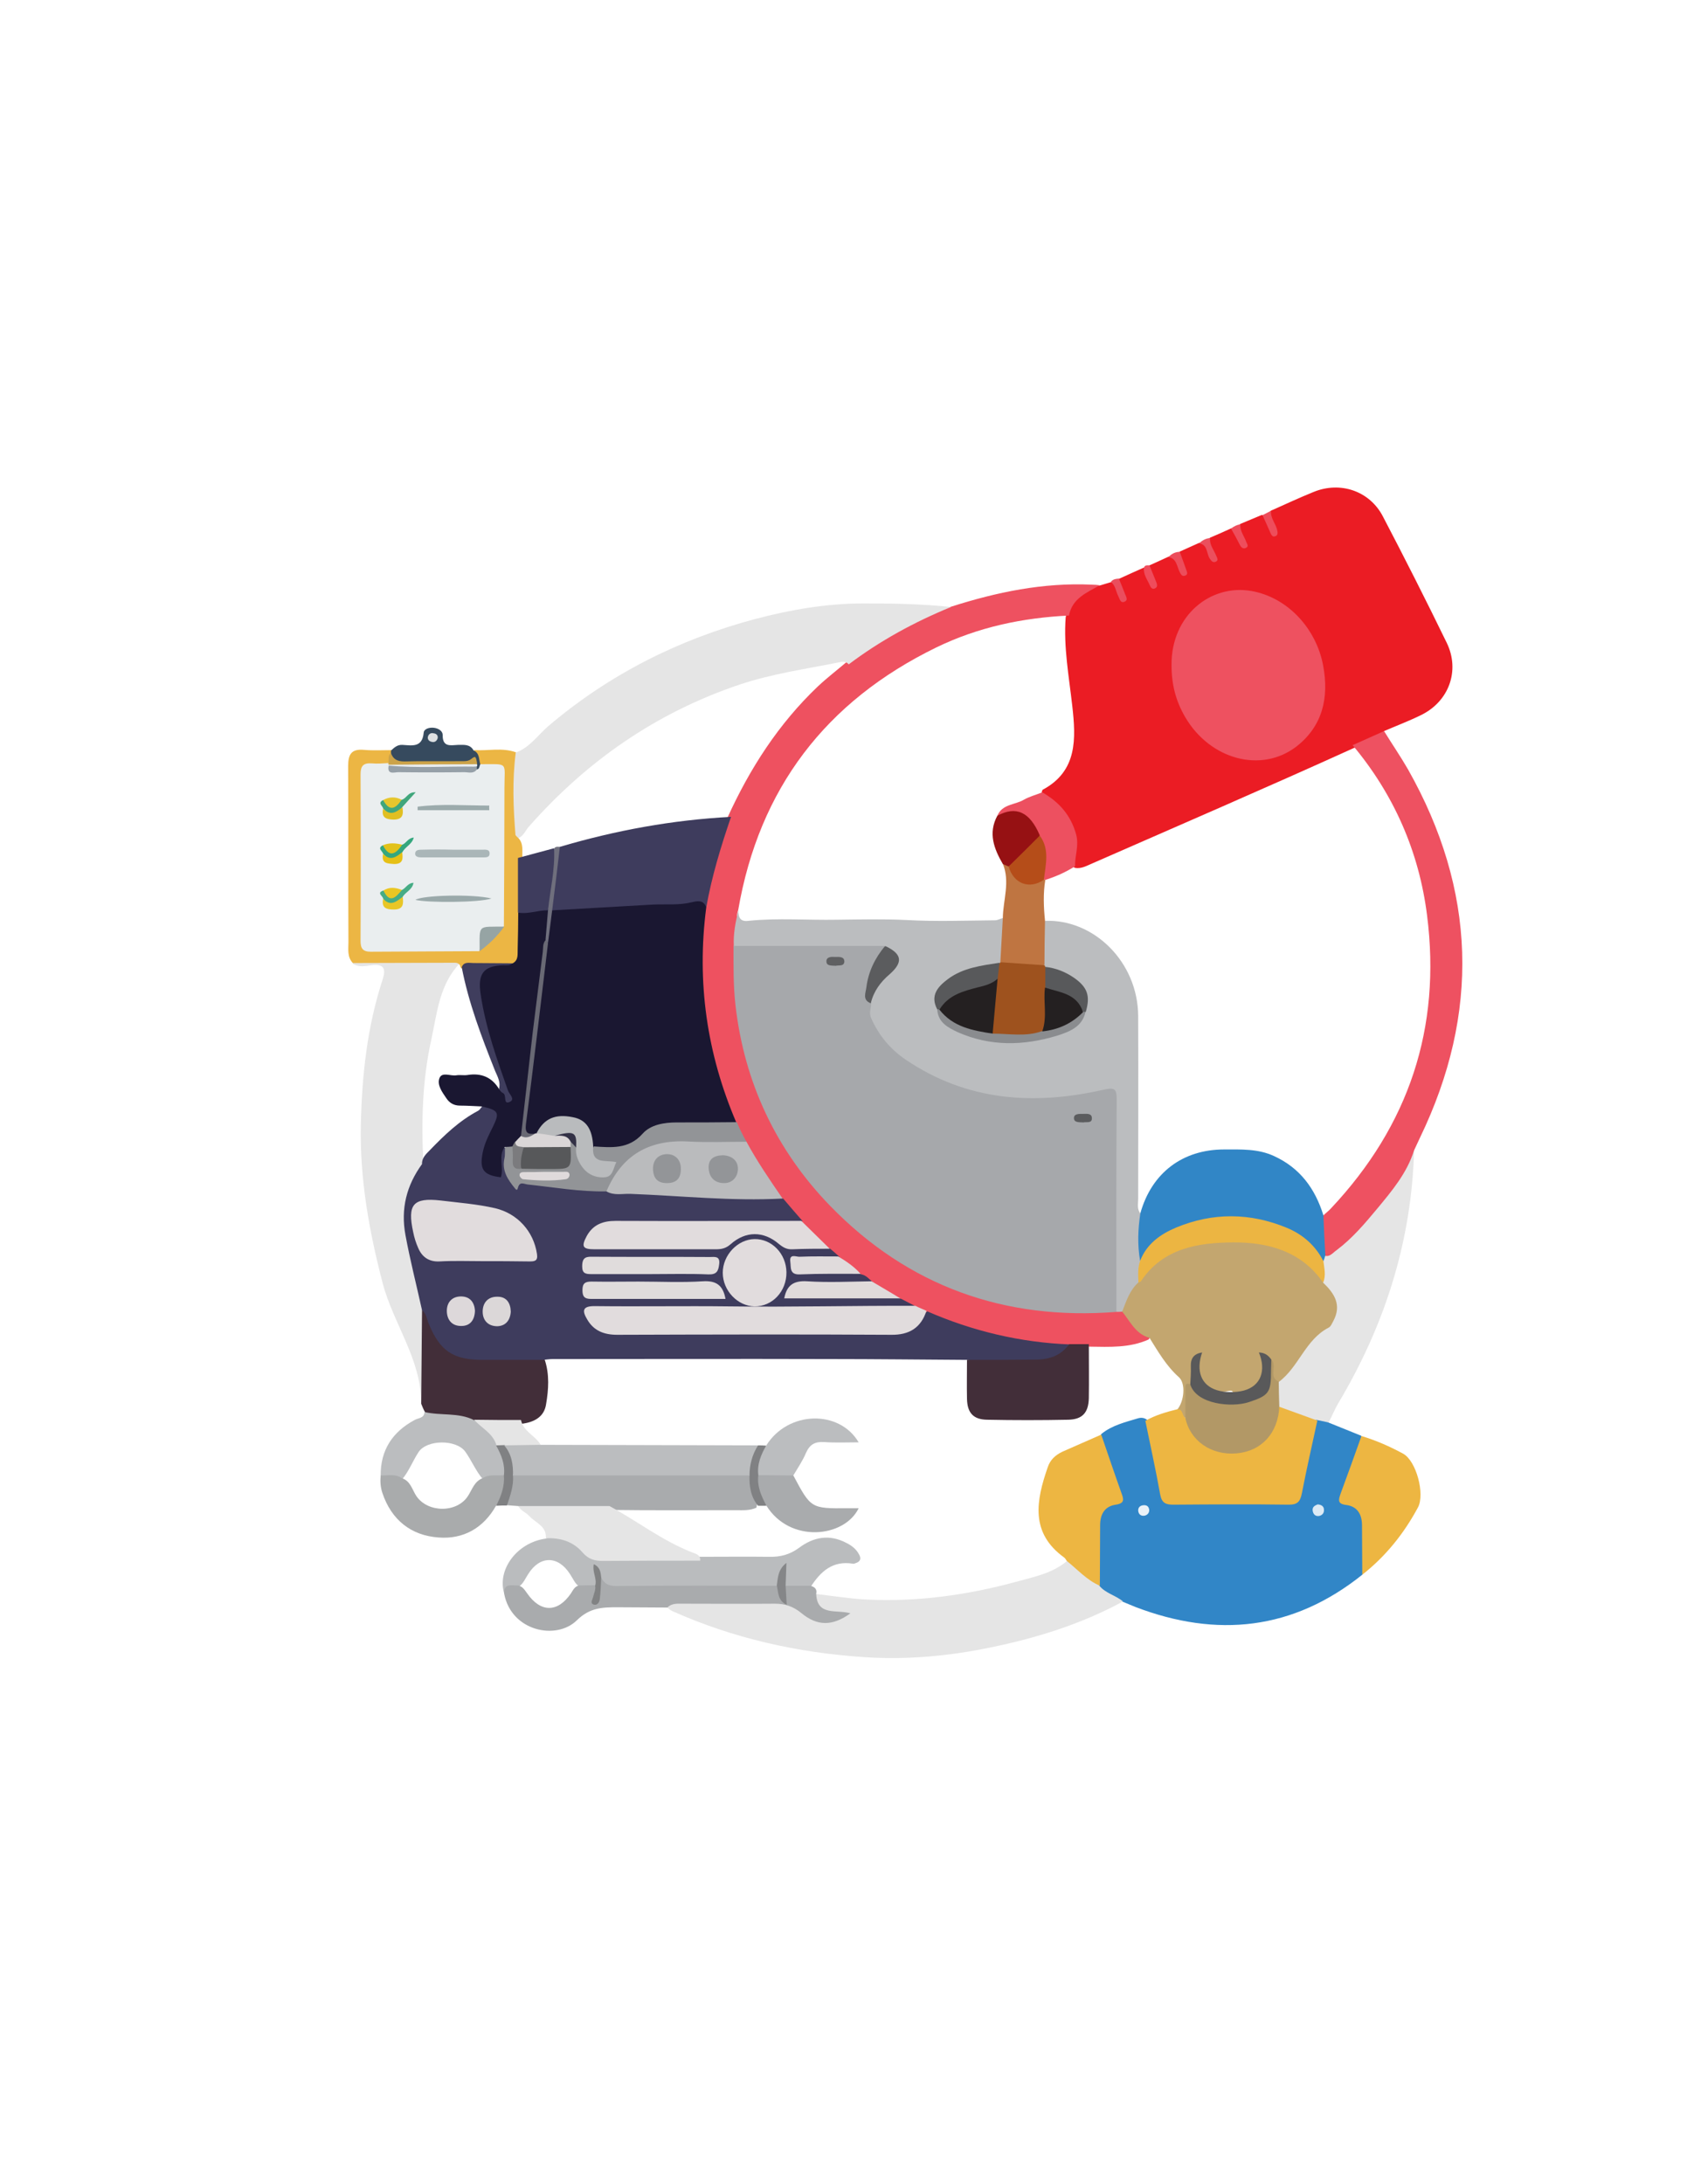 <?xml version="1.0" encoding="utf-8"?>
<!-- Generator: Adobe Illustrator 19.0.0, SVG Export Plug-In . SVG Version: 6.00 Build 0)  -->
<svg version="1.1" id="Calque_1" xmlns="http://www.w3.org/2000/svg" xmlns:xlink="http://www.w3.org/1999/xlink" x="0px" y="0px"
	 viewBox="0 0 612 792" style="enable-background:new 0 0 612 792;" xml:space="preserve">
<style type="text/css">
	.st0{fill:#EB1C24;}
	.st1{fill:#3186C7;}
	.st2{fill:#E5E5E5;}
	.st3{fill:#ECB644;}
	.st4{fill:#BABCBE;}
	.st5{fill:#A9ABAD;}
	.st6{fill:#422E39;}
	.st7{fill:#EDB642;}
	.st8{fill:#BBBDBF;}
	.st9{fill:#A9ABAC;}
	.st10{fill:#364A5E;}
	.st11{fill:#808183;}
	.st12{fill:#EE4D5B;}
	.st13{fill:#EC4D5B;}
	.st14{fill:#EB4F5D;}
	.st15{fill:#EE4D5C;}
	.st16{fill:#EA4E5D;}
	.st17{fill:#EF4C5C;}
	.st18{fill:#EE5161;}
	.st19{fill:#EE5160;}
	.st20{fill:#ED5060;}
	.st21{fill:#A6A8AB;}
	.st22{fill:#3E3C5D;}
	.st23{fill:#1A1731;}
	.st24{fill:#C3A66F;}
	.st25{fill:#E1DCDD;}
	.st26{fill:#BABBBD;}
	.st27{fill:#929497;}
	.st28{fill:#E0DBDB;}
	.st29{fill:#E0DBDC;}
	.st30{fill:#DCEAF5;}
	.st31{fill:#EAF2F8;}
	.st32{fill:#3186C6;}
	.st33{fill:#ECB542;}
	.st34{fill:#B29866;}
	.st35{fill:#EAEEEF;}
	.st36{fill:#3F3D5D;}
	.st37{fill:#96A4A4;}
	.st38{fill:#CCA349;}
	.st39{fill:#858688;}
	.st40{fill:#818283;}
	.st41{fill:#96A0A8;}
	.st42{fill:#E9EDEE;}
	.st43{fill:#DEE1E3;}
	.st44{fill:#BF7541;}
	.st45{fill:#961113;}
	.st46{fill:#B54D19;}
	.st47{fill:#5B5C5E;}
	.st48{fill:#5F6062;}
	.st49{fill:#E0DCDC;}
	.st50{fill:#DBD7D8;}
	.st51{fill:#DDD8DA;}
	.st52{fill:#B9BBBD;}
	.st53{fill:#696974;}
	.st54{fill:#DAD6D7;}
	.st55{fill:#6F6F7D;}
	.st56{fill:#9E521E;}
	.st57{fill:#58595B;}
	.st58{fill:#8A8C8F;}
	.st59{fill:#59595A;}
	.st60{fill:#939598;}
	.st61{fill:#57585A;}
	.st62{fill:#DFDADB;}
	.st63{fill:#7B7B7E;}
	.st64{fill:#333146;}
	.st65{fill:#AAB6B8;}
	.st66{fill:#9AA9AA;}
	.st67{fill:#9CABAC;}
	.st68{fill:#46AC85;}
	.st69{fill:#41A67C;}
	.st70{fill:#35A77E;}
	.st71{fill:#E8C627;}
	.st72{fill:#E0BF22;}
	.st73{fill:#EAC623;}
	.st74{fill:#E6C62D;}
	.st75{fill:#E6C016;}
	.st76{fill:#E2C21A;}
	.st77{fill:#242021;}
</style>
<g>
	<path class="st0" d="M417,205c2.3-1,4.6-2.1,6.8-3.1c3.4-1.1,3.4,2,4.7,3.5c0-1.7-2.2-3.4-0.5-5.4c2.3-1,4.6-2.1,6.9-3.1
		c3.7-1.2,3.1,2.5,4.4,3.6c-0.1-1.6-2.4-3.4-0.4-5.5c2.6-1.1,5.1-2.2,7.7-3.4c2.8-0.2,2.3,2.7,3.6,3.8c-0.5-1.8-1.9-3.5-0.3-5.4
		c2.6-1.1,5.3-2.2,7.9-3.3c2.3,0.8,2.5,3.2,3.7,4.8c-0.1-2-2.6-4-0.5-6.3c5.2-2.3,10.3-4.7,15.5-6.8c9.7-4,20.4-0.4,25.2,8.9
		c7.9,15.1,15.6,30.3,23.1,45.7c5,10.2,0.8,21.5-9.5,26.4c-4.3,2.1-8.8,3.8-13.2,5.7c-2.8,3.5-7.1,4.5-10.9,6.1
		c-31.5,14.3-63.3,28-95,41.9c-1.9,0.8-3.9,2-6.2,1.6c-2-0.9-1.2-2.5-0.9-3.9c1.6-8.5-1.7-14.9-8.2-20c-1.4-1.1-3.9-1.7-2.7-4.4
		c12.8-6.8,12.1-18.7,10.8-30.4c-1.2-10.7-3.2-21.3-2.4-32.1c1.2-7,5.8-10.3,12.4-11.6c1.3-0.4,2.7-0.8,4-1.2
		c3.2-0.1,2.3,3.4,3.9,4.5c-0.4-1.8-2.4-3.5-1-5.7c3-1.4,6-2.7,9.1-4.1c1.5,1.1,1.5,3.2,2.8,4.7C417.3,208.6,415.5,207,417,205z"/>
	<path class="st1" d="M494.2,571c-25.1,20.1-52.7,23-82.3,11.7c-1.5-0.6-3.1-1.3-4.6-1.9c-4-0.7-7.6-2.1-9.4-6.3
		c-0.6-7-0.3-13.9-0.2-20.9c0-3.7,1.4-6.9,4.9-8.6c2.8-1.3,2.8-3.2,1.9-5.7c-1.4-4.3-3.2-8.4-4.6-12.6c-0.7-2.2-1.6-4.4-0.4-6.7
		c3.9-3.2,8.7-4.3,13.3-5.7c1.3-0.4,2.6-0.2,3.6,0.8c2.6,7.2,3.5,14.9,5.1,22.3c0.9,4.3,2.7,6.2,7.3,6.1c11.8-0.2,23.6-0.2,35.4,0
		c4.6,0.1,6.5-1.7,7.2-6.1c0.9-5.6,2.4-11.1,3.5-16.6c0.4-2.1,0.6-4.3,2.3-5.9c1.9-1.2,3.3-0.3,4.7,0.9c4,1.6,7.9,3.2,11.9,4.8
		c1.1,1.9,0.2,3.6-0.5,5.2c-1.8,4.5-3,9.2-4.9,13.6c-1.1,2.6-0.9,4.3,1.9,5.6c3.4,1.5,5,4.4,4.8,8.1
		C495,559.1,496.5,565.2,494.2,571z"/>
	<path class="st2" d="M152.8,509c0.1-16.1-10.1-28.9-14-43.8c-4.9-18.8-8.3-37.7-7.9-57.3c0.4-18,2.3-35.6,7.9-52.7
		c1.2-3.8,0.7-5.8-4.1-5.2c-2.2,0.3-4.7,0.8-6.8-0.6c1.1-1.6,2.8-1.8,4.4-1.8c10-0.2,20-0.2,30,0c1.7,0,3.4,0.2,4.6,1.6
		c-7.5,7.7-8.3,18-10.4,27.6c-3.3,14.8-3.7,30-2.9,45.1c-0.2,3.8-3,6.6-4.3,10c-2.3,6.2-1.4,12.3-0.4,18.6c1.3,8.7,4.4,17,5.4,25.8
		c0.3,8.8,0.3,17.7,0.2,26.5C154.5,504.8,154.9,507.3,152.8,509z"/>
	<path class="st2" d="M480.7,455.2c13.4-10.5,23.5-23.8,32.3-38.2c-0.9,33.1-10.6,63.5-27.5,91.8c-1.3,2.2-2.3,4.7-3.5,7
		c-1.4-0.3-2.8-0.6-4.2-0.9c-5.6,0.2-10.2-2.1-14.5-5.2c-1.1-2.6-0.8-5.3-0.5-7.9c0.5-2.6,2.4-4.3,4.1-6c2.5-2.4,4.6-5.2,6.3-8.2
		c1.1-1.9,2.5-3.4,4.3-4.7c7.1-5,7.7-8.6,2.8-15.5c-0.5-0.7-0.9-1.4-1.1-2.2c0.1-2.6,0-5.2-0.2-7.8
		C479.3,456.5,479.7,455.6,480.7,455.2z"/>
	<path class="st3" d="M166.9,350.1c-0.6-1.1-1.6-1-2.6-1c-12.1,0-24.2,0.1-36.3,0.1c-2.1-2.2-1.6-5-1.6-7.5
		c-0.1-21.3,0-42.6-0.1-63.9c0-4.2,1.1-6.3,5.7-5.9c3.3,0.3,6.6,0.1,10,0.1c0.4,0.4,0.6,0.9,0.5,1.5c-0.2,1.7-0.7,3.4-2.5,4.2
		c-7.3,1.5-7.3,1.5-7.4,9.4c0,16.3,0,32.7,0,49c0,7,0.1,7.1,7.4,7.2c10.7,0,21.3,0,32,0c5.1-1.2,8.1-4.5,9.5-9.4c0.1-16,0-32,0-48
		c0-6.6,0-6.6-6.6-8.1c-2.2-1.3-2.8-3.4-2.9-5.8c5.1,0.3,10.2-1,15.2,0.8c1.4,8.2,0.4,16.4,0.6,24.6c0.1,2.1,0.1,4.3,0.2,6.4
		c2,2.1,1.4,4.7,1.5,7.2c0.2,6.6,0.2,13.1,0,19.7c0.2,4.3,0.1,8.6,0,12.8c-0.1,2.4-0.4,4.6-2.8,6c-5.9,1.7-12.1-0.2-18,1.6
		C167.9,351.4,167,351.3,166.9,350.1z"/>
	<path class="st4" d="M183,578.1c-2.9-8.9,4.6-18.8,15-20.2c5-2.6,9.3-0.3,12.8,2.8c3.4,3.1,7,3.9,11.4,3.8c10.5-0.2,21-0.1,31.5,0
		c8.5,0,17-0.1,25.4,0c4,0.1,7.4-0.8,10.7-3.2c5.3-4,11.1-5.1,17.3-1.8c1.8,0.9,3.4,2.1,4.4,3.9c1,1.6,0.8,2.8-1.1,3.4
		c-0.3,0.1-0.6,0.3-1,0.2c-7.3-1.2-11.7,2.8-15.3,8.4c-2.7,1.1-5.5,1-8.2,0.3c-2-0.9-1.9-2.8-2-4.8c-0.8,1.9-0.8,4.3-3.3,5
		c-8,1-16,0.4-24,0.5c-10.3,0.1-20.7,0.1-31,0c-2.8,0-5.8,0.3-7.6-2.6c-0.4-0.9-0.9-1.7-0.9-2.8c-0.1,1.6,0.3,3.5-1.5,4.5
		c-1.7,0.7-3.5,0.7-5.2,0c-1.8-1.1-2.5-3.1-3.6-4.7c-4.3-6.8-11-6.8-15.2,0c-1,1.5-1.7,3.3-3.2,4.4
		C186.5,576.2,184.6,576.7,183,578.1z"/>
	<path class="st5" d="M218.1,572c1.1,2.3,2.7,3.1,5.4,3.1c19.5-0.2,38.9-0.1,58.4-0.1c1.3,0.8,1.5,2.1,1.9,3.4
		c0.3-1.2,0-2.6,1.2-3.4c3,0,6,0,9,0c1.5,0.4,2.5,1.2,2.1,2.9c1.8,6.2,6.8,5.1,11.4,5.2c1.4,0,3.5-0.9,3.9,0.9
		c0.4,1.5-1.5,2.3-2.8,3.1c-7.2,4.4-13.9,3.8-19.9-2.1c-1.6-1.5-3.1-2.2-5.3-2.2c-13.8,0.1-27.6,0.1-41.4,0.1c-6,0-12-0.1-18-0.1
		c-5.4,0-10,0.1-14.7,4.7c-7.5,7.4-23.8,4-26.4-9.6c-0.2-4,2.8-2.9,5-3c1.7,0.3,2.4,1.6,3.3,2.8c4.9,7.1,11.1,7.1,15.9,0.1
		c0.8-1.2,1.4-2.7,3.1-2.9c1.9,0,3.8-0.1,5.7-0.1c1.5,1.4,0.9,2.9,0.2,4.5C218.1,577.2,215.8,574,218.1,572z"/>
	<path class="st6" d="M152.8,509c0.1-11.3,0.2-22.7,0.3-34c2.6,0.1,3,2.4,3.7,4.1c3.7,8.8,9.6,13.6,19.7,12.5c4.9-0.5,10-0.1,15-0.1
		c2.1,0,4.4-0.2,6.1,1.5c1.8,5.4,1.4,10.9,0.5,16.2c-0.7,4.7-4.5,6.6-9.1,7.1c-5.5,0.3-11,0.3-16.5-0.1c-4.4-1-8.7-2-13.3-1.9
		c-2,0.1-4-0.3-5.1-2.4C153.6,511,153.2,510,152.8,509z"/>
	<path class="st5" d="M188,546.1c-1.4-0.1-2.7-0.2-4.1-0.3c-0.6-4.3-0.1-8.2,2.8-11.6c2.1-0.9,4.2-0.8,6.4-0.8c23.9,0,47.8,0,71.8,0
		c2.2,0,4.3-0.1,6.4,0.7c2.6,3.8,4.2,7.9,3.1,12.6c-2.4,1.1-4.9,0.9-7.4,0.9c-15.3,0-30.6,0.1-45.9-0.1c-8.8,0.2-17.6,0-26.4,0.1
		C192.3,547.6,190.1,547.3,188,546.1z"/>
	<path class="st7" d="M494.2,571c0-6-0.1-11.9-0.1-17.9c0-4-1.7-6.9-5.8-7.4c-3.2-0.4-2.7-1.9-2-4c2.6-7,5.1-14,7.6-21
		c5.3,1.6,10.3,3.8,15.1,6.4c4.8,2.6,8,14.7,5.4,19.5C509.3,556.1,502.7,564.3,494.2,571z"/>
	<path class="st2" d="M188,546.1c11,0,22.1,0,33.1,0c10,5.4,19.1,12.5,29.7,16.7c1.4,0.6,3.4,0.8,3.2,3.1c-11.8,0-23.6,0-35.3,0.1
		c-2.9,0-5.2-0.6-7.3-3c-3.4-4-8.1-5.5-13.4-5.2c0.4-4.5-3.8-5.6-6-8.1C190.8,548.4,188.9,547.8,188,546.1z"/>
	<path class="st8" d="M154,512c5.9,1.4,12.3,0.1,17.9,2.9c4.5,1.7,7.5,4.8,9.5,9.1c1.5,3.6,4.1,7.1,1.7,11.4c-2.5,1.4-5.2,1.3-7.9,1
		c-2.6-3-4.1-6.8-6.4-10c-3.2-4.5-14-4.5-17,0.2c-2.1,3.2-3.4,6.8-5.9,9.8c-2.7,0.3-5.4,0.5-7.8-1.3c-0.1-9.3,4.3-15.9,12.3-20.2
		C151.8,514.1,153.9,514.3,154,512z"/>
	<path class="st9" d="M175.1,536c2.4-1.6,5.2-0.8,7.7-1.1c1.9,4.4,1,7.6-2.8,11c-4.6,8.2-11.9,12.3-20.9,11.6
		c-9.9-0.7-17.1-6.3-20.4-16.2c-0.7-2.1-0.8-4.2-0.6-6.3c2.6,0.1,5.3-0.7,7.7,1c3.1,1,3.7,4.1,5.2,6.4c4.1,6.2,14.8,6.3,18.8,0
		C171.3,540.1,172.1,537.1,175.1,536z"/>
	<path class="st10" d="M141.8,273c0.1-0.3,0.1-0.6,0-0.8c1.2-1.1,2.3-2.2,4.2-2.1c3.4,0.2,7.2,1.1,7.7-4.4c0.1-1.4,2-2,3.7-1.8
		c1.7,0.2,3.2,1.2,3.2,2.6c-0.1,4.6,3,3.7,5.6,3.6c2.2,0,4.3-0.3,5.6,2c2.2,1,1.9,3.1,2.4,4.9c0.4,1.1,0.1,1.9-1.1,2.2
		c-0.4-0.2-0.8-0.5-1.1-0.9c-0.3-0.4-0.6-0.7-1-1c-7.8,0-15.7,0.2-23.5,0C144.8,277.3,141.8,277.2,141.8,273z"/>
	<path class="st11" d="M180,546c1.8-3.5,3.1-7,2.8-11c0.5-4-0.9-7.4-2.8-10.8c0.9-1.1,2-1.1,3.1-0.7c4.1,3.8,4.8,6.6,3,11.5
		c0.3,3.8-1,7.3-2.2,10.9C182.6,545.9,181.3,545.9,180,546z"/>
	<path class="st12" d="M461.1,185.2c-0.3,2.8,1.9,4.8,2.3,7.4c0.2,1,0,1.7-1,1.9c-0.7,0.2-1.1-0.4-1.4-1c-1-2.3-2-4.5-3-6.7
		C459,186.3,460,185.8,461.1,185.2z"/>
	<path class="st13" d="M428,200.1c0.8,2.1,1.5,4.3,2.3,6.4c0.3,0.9,0.9,1.9-0.6,2.3c-1,0.2-1.3-0.6-1.7-1.3c-1.1-2.1-1.1-5-4.1-5.5
		C425,200.8,426.4,200.1,428,200.1z"/>
	<path class="st14" d="M439,195.1c-0.3,2.5,1.4,4.3,2.2,6.4c0.3,0.7,0.9,1.6,0,2.1c-1.1,0.6-1.7-0.1-2.3-1c-1.3-1.9-0.7-5.1-3.9-5.6
		C436.1,196,437.4,195.2,439,195.1z"/>
	<path class="st15" d="M450,190.1c-0.3,2.4,1.4,4.3,2.1,6.4c0.3,0.7,1,1.6,0,2.1c-1,0.6-1.8,0-2.3-1c-1-2-2.1-4-3.2-5.9
		C447.6,190.8,448.8,190.3,450,190.1z"/>
	<path class="st16" d="M405.9,209.8c0.7,1.8,1.5,3.6,2.2,5.5c0.4,1.1,1.3,2.3-0.2,2.9c-1.5,0.6-1.7-1.1-2.2-2
		c-0.9-1.7-1-3.9-2.7-5.2C403.7,210,404.8,209.9,405.9,209.8z"/>
	<path class="st17" d="M417,205c0.8,2,1.6,3.9,2.4,5.9c0.4,1,0.7,2-0.5,2.5c-1,0.4-1.5-0.5-1.8-1.2c-0.9-2.1-2.4-3.9-2.1-6.4
		C415.4,204.8,416.2,205,417,205z"/>
	<path class="st18" d="M510.8,279c-2.7-4.7-5.8-9.2-8.7-13.9c-3.8,1.7-7.6,3.4-11.4,5.1c15,17.9,24.1,38.7,27,61.7
		c5.2,40.8-6.6,76.2-34.8,106.2c-0.9,1-2,1.8-2.9,2.7c-0.2,0-0.3-0.1-0.4-0.1c-0.2,0.3-0.4,0.7-0.6,1c-0.5,4.5-1.4,8.9,0.7,13.2
		c2.4,1.5,3.6-0.5,5.2-1.6c5.6-4.2,10.2-9.6,14.6-14.9c5.4-6.5,10.9-13,13.5-21.3c0.7-1.5,1.4-3,2.1-4.5
		C537,367.3,535.5,322.7,510.8,279z"/>
	<path class="st19" d="M417.1,484.5c-4.1-2.4-6-7.2-10-9.7c-0.8-0.2-1.6-0.2-2.4-0.2c-3.3-0.1-6.7-0.1-10,0
		c-25.8,0.8-49.4-6.2-70.9-20.3c-20.5-13.4-35.6-31.4-45.7-53.7c-8.3-18.4-11.6-37.8-10.8-57.9c0.1-2.9,0.4-5.8,0.9-8.6
		c-0.8-0.8-1.1-2.1-0.4-4.1c7.6-44.1,31.8-75.7,71.8-95.2c15.2-7.4,31.4-10.8,48.2-11.6c1.2-6.3,6.5-8.3,11.2-11c-1-0.1-2-0.2-3-0.2
		c-17.6-0.8-34.4,2.7-51,8c-4.7,0.8-9.1,2.6-13.4,4.7c-8.6,4.3-16.6,9.5-24.3,15.2c-3.5,3-7.2,5.8-10.6,9
		c-14.3,13.6-24.7,29.8-32.8,47.6c-4.2,10.7-7.1,21.7-9,33c-0.4,2-0.4,4-0.6,5.9c-2.6,24.6,1.2,48.2,11.3,70.8
		c1.5,2.7,2.9,5.3,4.2,8.1c3.8,7.4,8.3,14.3,13.4,20.9c2.5,2.6,4.4,5.8,7.2,8.2c3.4,3.3,6.7,6.6,10,10c1.1,1.1,2.2,2.2,3.5,3.1
		c2.7,1.9,5.3,3.8,7.9,5.9c1.5,0.9,2.8,2.1,4.3,3.2c3.5,2,7.1,4.1,10.7,6c1.9,1,3.5,2.3,5.5,3.1c1.4,0.5,2.8,1.1,4.1,1.8
		c16.5,7.5,33.8,11.7,52,11.8c2.3,0,4.6,0,6.9,0c7.2,0.1,14.5,0.5,21.4-2.6C416.9,485.4,417.4,484.7,417.1,484.5z"/>
	<path class="st19" d="M425,241.1c-0.1-18,14.2-29.4,29-26.8c13.1,2.3,23.5,13.6,26,27c2.2,11.7-0.2,22-9.7,29.4
		c-12.8,9.8-31.3,4.7-40.3-10.6C426.5,254.1,425,248.2,425,241.1z"/>
	<path class="st20" d="M361.8,295.8c1.8-4.3,6.4-3.9,9.6-5.8c2.1-1.2,4.5-1.8,6.7-2.7c6.1,3.5,10.4,8.3,12.3,15.3
		c1.1,4.1-0.5,7.7-0.4,11.5c-3.4,2.2-7.1,3.8-10.9,5c-0.2-0.1-0.4-0.3-0.6-0.4c-1.1-1.6-0.9-3.4-0.5-5.2c0.7-3.6-0.4-6.8-1.8-9.9
		C373.9,296.5,368.7,294.6,361.8,295.8z"/>
	<path class="st2" d="M398.9,575.1c-0.4-0.5-0.7-1.2-1.2-1.5c-3.7-2.3-5.8-7.1-10.6-7.7c0,0,0,0,0,0.1c-5.4,4.6-12.2,5.8-18.6,7.6
		c-17.7,4.8-35.7,7.3-54.1,6.4c-6.1-0.3-12.2-1.3-18.2-2c0-0.1-0.1-0.1-0.1-0.2c0,0,0,0,0,0c0.2,8.4,7.5,5.7,12.4,7.2
		c-6.5,4.7-12,4.7-17.8-0.1c-2.9-2.4-5.9-3.4-9.6-3.4c-11.1,0.1-22.3,0-33.4,0c-2,0-4-0.2-5.6,1.4c0.5,0.4,1,0.9,1.6,1.2
		c22.3,10,45.7,15.2,70,16.8c15.3,1,30.6-0.4,45.5-3.5c16.7-3.4,33.1-8.5,48.2-16.7C404.8,578.5,401.2,577.8,398.9,575.1z"/>
	<path class="st21" d="M405,475.7c-40.5,3.2-75.5-9.3-103.8-38.4c-19.6-20.2-31.2-44.7-34.4-72.9c-0.8-7.2-0.7-14.2-0.7-21.4
		c1.3-1.3,2.9-1.5,4.6-1.5c15.6-0.1,31.3-0.2,46.9,0.1c0.7,0,1.3,0.2,1.9,0.4c3.1,1.4,1.3,3.3,0.4,4.9c-2,3.2-3.2,6.5-4,10.1
		c-0.6,2.7-0.7,5.3,0.8,7.7c1.1,8,6,13.6,12.2,18.1c11.7,8.6,25.2,12.8,39.6,13.7c10.6,0.7,21.3,0.2,31.7-2.5
		c4.8-1.2,6.1-0.2,6.1,4.8c0.2,24.1,0.1,48.3,0,72.4C406.4,472.8,406.3,474.5,405,475.7z"/>
	<path class="st22" d="M350.8,493.1c-16.6-0.1-33.3-0.3-49.9-0.3c-33.5-0.1-66.9,0-100.4,0c-1.2,0-2.3,0.2-3.5,0.3
		c-7.3,0-14.6,0-21.9,0c-10.7,0-15.5-3.2-19.6-13.2c-0.7-1.7-0.8-3.6-2.4-4.8c-2-9.1-4.3-18-6-27.2c-1.8-9.6,0.4-18.1,6-25.8
		c-0.1-2.2,1.4-3.6,2.8-5c5.3-5.5,10.7-10.7,17.5-14.3c1.1-0.6,1.3-1.9,2.4-2.3c5.7,1.2,6.8,3.1,4.5,8.1c-1.4,3.1-3.2,6.2-3.6,9.7
		c-0.2,2-0.5,4,0.8,5.7c0.6,0.8,1.4,1.5,2.5,1.2c0.9-0.3,0.8-1.3,0.9-2.1c0.1-1.6-0.2-3.3,0.3-4.9c0.3-1.1,0.4-2.9,2.5-1.8
		c1.1,1.8,0.8,3.8,1,5.8c0.3,5.1,1.3,5.7,6.3,6.2c10,1,20.1,2,30.1,2.8c18.3,0.6,36.5,2.1,54.8,2.3c2.8,0,5.7,0,8.3,1.2
		c2.3,2.7,4.6,5.4,6.9,8c-2,2.5-4.8,1.8-7.4,1.8c-19.5,0.1-38.9,0-58.4,0.1c-3.2,0-6.4,0-8.9,2.4c-0.8,0.8-1.7,1.8-1.5,3
		c0.3,1.4,1.8,1.4,2.9,1.4c14.1,0.1,28.3,0.2,42.4-0.1c2.1,0,3.8-1.1,5.5-2.2c5.8-3.6,11.6-3.8,17.3,0.2c2.6,1.8,5.5,2.2,8.5,2.2
		c3.3,0,6.7-0.4,9.8,1.4c1.1,0.9,2.1,1.8,3.2,2.8c-1.6,2.4-4.1,1.7-6.3,1.8c-2.3,0.2-4.6,0-6.9,0.1c-0.8,0-1.8-0.1-1.9,1.1
		c0,1,0.8,1.4,1.6,1.6c1.9,0.5,3.9,0.2,5.9,0.4c5.2,0.3,10.6-1,15.6,1.4c1.7,0.3,2.8,1.7,4,2.7c-1.4,2.3-3.8,1.8-5.8,1.9
		c-5.6,0.1-11.3,0-16.9,0.1c-2,0-4.3-0.3-5.8,1.9c1.5,1.6,3.3,1,4.8,1c8.1,0.1,16.2,0.1,24.4,0c3.3,0,6.6,0.3,9.8,1.3
		c1.8,0.9,3.6,1.9,5.4,2.8c-1.8,2.5-4.5,1.9-6.9,1.9c-11.2,0.1-22.3-0.3-33.5,0.1c-23.6,0.9-47.3-0.7-70.9,0c-2,0.1-5.3-0.9-5.6,1.5
		c-0.4,3,2.9,4.1,5.4,4.8c1.9,0.6,4,0.5,6,0.5c31.7,0,63.3-0.2,95,0.2c6.7,0.1,10.3-3.8,14.5-7.3c16.5,7.2,33.8,11.3,51.8,12
		c0,3-2.1,4.7-4.5,5.3C372.6,495.6,361.7,495.5,350.8,493.1z"/>
	<path class="st23" d="M256.2,329.1c-3.5,27,0.2,52.9,10.9,77.9c-1.6,1.6-3.6,1.4-5.6,1.5c-4.5,0.1-9,0.1-13.4,0
		c-6.5-0.1-12.4,1.4-17.3,6.2c-4.4,4.2-9.8,3-15.1,2.2c-1.4-0.6-1.6-1.9-2-3.2c-2.4-7.9-10.4-10-16.5-4.4c-0.8,0.8-1.4,1.8-2.5,2.4
		c-0.5,0.2-1.1,0.4-1.6,0.5c-3.5,0.1-4-1.8-3.7-4.8c1.2-12.8,3.1-25.6,4.7-38.4c1.1-9,2.1-18,3.4-27c0.2-4.2,0.3-8.5,2.5-12.4
		c3.9-1.7,8.2-1.8,12.2-1.9c9.8-0.2,19.5-1.8,29.4-1.2c3.3,0.2,6.6-0.7,9.9-0.7C253.8,325.7,256.6,325.4,256.2,329.1z"/>
	<path class="st8" d="M405,475.7c0-25.6-0.1-51.3,0.1-76.9c0-3.8-0.5-4.6-4.6-3.7c-25.4,5.8-49.7,4.2-72-10.9
		c-5.6-3.8-9.8-8.9-12.5-15.1c-0.9-2,0.1-3.5,0-5.3c-1-4.5,2.2-7.4,4.6-10.2c4.8-5.4,4.9-5.3,0.5-10.6c-18.3,0-36.6,0-54.9,0
		c-0.2-4.4,0.6-8.7,1.7-12.9c-0.1,2.5,0.6,4.2,3.6,3.8c10.7-1.1,21.4-0.2,32.1-0.4c8.3-0.1,16.8-0.3,25.2,0.1
		c10.7,0.6,21.5,0.2,32.2,0.1c0.9,0,1.9-0.6,2.8-0.8c2.6,2.6,0.6,5.6,0.6,8.4c0,2.1,0.1,4.3-0.4,6.4c-0.1,0.5-0.4,1-0.7,1.4
		c-2.1,1.8-4.9,1.8-7.4,2.4c-3.9,0.9-7.6,1.9-10.9,4.3c-3.6,2.6-5.5,5.6-3.8,10.1c0.5,3.1,2.7,4.9,5.3,6.2
		c13.4,6.4,26.9,6.2,40.3,0.4c2.6-1.1,4.9-2.8,5.8-5.7c1.5-6.5-0.4-9.9-7.2-13.1c-2.3-1.1-5.3-0.9-7.1-3.1c-0.3-0.5-0.5-1-0.6-1.6
		c0.1-5.1-1.7-10.3,1.4-15.1c17.7-0.7,33.7,14.9,33.8,34.5c0.1,22.1,0,44.2,0,66.3c0,1.8-0.5,3.7,0.8,5.3c1.9,5.4,0,11.1,1,16.6
		c0,2.7-0.3,5.3-0.6,7.9c-2.4,3.6-3.6,8.1-7,11.1C406.4,475.7,405.7,475.7,405,475.7z"/>
	<path class="st2" d="M313.5,218.8c-13.6,0-26.9,2.3-39.7,5.7c-27.7,7.4-52.9,20.1-74.9,38.8c-3.8,3.3-6.8,7.8-11.8,9.6
		c-1.3,10-0.9,19.9-0.1,29.9c0.4,0.5,0.8,0.9,1.1,1.1c1.9-0.8,2.5-2.8,3.8-4.2c21-23.8,46.2-41.3,76.5-51.5
		c11.7-3.9,23.8-5.6,35.8-8c1.3-0.3,2.7-0.5,3.7,0.7c0,0,0,0,0,0c11.4-8.6,23.9-15.4,37.1-20.8C334.5,219,324.1,218.8,313.5,218.8z"
		/>
	<path class="st24" d="M407.1,475.6c1.5-3.8,2.7-7.8,6-10.7c3.3-8.5,10.7-11.4,18.5-13.6c13.5-3.8,26.7-2.8,39.3,3.7
		c4.3,2.2,7.6,5.3,9.1,10.1c4.1,3.9,6.8,8.1,3.7,13.9c-0.5,0.9-0.9,2-1.7,2.4c-8.5,4.4-10.8,14.3-18.1,19.7c-2.2,1-2.5-0.7-2.9-2.1
		c-0.5-1.6,0-3.3-0.9-4.8c-0.3,0.3-0.9-2.9-0.9,0c0,5-1.7,8.7-6.4,10.8c-1.7,0.7-3.4,1.3-5.2,0.1c-0.4-0.3-0.5-1-1.5-0.8
		c-7.5,1.6-10.9-0.8-12-8.2c-0.1-1-0.1-2,0.1-4c-1.5,3.9-0.3,7.2-1.7,10c-2.5,3.6,0.1,8.1-2,11.8c-2.6,0.8-2.7-1.3-3.4-2.8
		c2.5-3,3.1-9.4,0.6-11.7c-4.6-4.1-7.5-9.2-10.7-14.3C411.9,483.7,410,479.1,407.1,475.6z"/>
	<path class="st22" d="M203,307.1c20.3-6,41-9.8,62.2-10.9c-3.7,10.8-7,21.6-9,32.9c-0.9-3.1-3.6-2.3-5.4-1.9
		c-4.6,1.1-9.3,0.6-13.9,0.8c-12.2,0.7-24.4,1.4-36.7,2.1C199,322.2,200.3,314.6,203,307.1z"/>
	<path class="st25" d="M336.1,475.3c-2,6.2-6.3,8.8-12.8,8.7c-33.1-0.2-66.3-0.1-99.4,0c-4.7,0-8.5-1.4-10.9-5.6
		c-1.8-3-1.8-4.8,2.6-4.8c16.3,0.2,32.6-0.1,49,0.1c22.5,0.3,45-0.3,67.5-0.2C333.4,474.2,334.8,474.7,336.1,475.3z"/>
	<path class="st6" d="M350.8,493.1c8.3,0,16.6,0,25-0.1c4.9,0,9.1-1.5,12.1-5.6c2.4,0,4.7,0,7.1,0c0,6.5,0.1,13,0,19.5
		c-0.1,5.3-2.3,7.8-7.5,7.9c-9.8,0.2-19.7,0.2-29.5,0c-5-0.1-7.1-2.6-7.2-7.6C350.7,502.4,350.8,497.7,350.8,493.1z"/>
	<path class="st26" d="M283.9,434.6c-18.5,1-36.8-1-55.2-1.7c-2.9-0.1-6,0.7-8.7-0.9c0.1-7.2,5.2-11.1,10.2-14.9
		c3.6-2.8,8-4.2,12.5-4.4c8-0.4,15.9-0.2,23.9-0.1c1.5,0,3,0.4,4.2,1.4C274.7,421.2,279.3,427.9,283.9,434.6z"/>
	<path class="st25" d="M301,452.8c-4.5,0-9,0-13.5,0.2c-2,0.1-3.3-0.6-4.9-1.9c-5.6-4.8-12.1-4.8-17.6,0.1c-1.7,1.5-3.3,1.8-5.4,1.8
		c-14.6,0-29.3,0-43.9,0c-4.4,0-4.9-1-2.8-4.9c2.3-4.1,5.9-5.4,10.4-5.4c22.5,0.1,44.9,0,67.4,0C294.2,446.1,297.6,449.5,301,452.8z
		"/>
	<path class="st27" d="M270.8,414c-7.1,0-14.3,0.3-21.4-0.1c-14.1-0.7-23.9,5.1-29.4,18.1c-9.6,0.2-19.1-1.5-28.6-2.5
		c-1.4-0.2-2.9-1.2-3.5,1.2c-0.2,0.7-0.4,1.1-1.1,0.2c-2.6-3.2-4.8-6.4-3.8-10.9c0.3-1.3,0.1-2.6,0.2-4c0.9-0.9,1.9-0.9,2.9-0.4
		c1.3,1.2,1.3,2.9,1.4,4.5c0.1,1.6,0.7,2.5,2.4,2.4c3.2,0.1,6.3,0.1,9.5,0c5.9-0.1,5.9-0.1,6.5-6.1c0.1-0.8,0.4-1.6,0.8-2.2
		c1.8-1.1,2.2,0.5,3,1.4c0.8,2,1,4.2,2.2,6c1.5,2.2,3.5,3.4,6.2,3.7c1.2,0.1,2.5-0.3,2.9-1.5c0.6-1.9-1.2-1.5-2.1-1.8
		c-2.9-1.1-5.8-2.2-3.5-6.3c6.4,0.4,12.6,1.1,17.7-4.6c2.9-3.3,7.8-4.1,12.4-4.1c7.3,0,14.5,0,21.8-0.1
		C268.3,409.3,269.5,411.7,270.8,414z"/>
	<path class="st28" d="M326.6,470.8c-14,0-28,0-42.1,0c0.9-4.7,3.3-6.5,8.3-6.2c7.8,0.5,15.6,0.1,23.4,0
		C319.7,466.7,323.2,468.7,326.6,470.8z"/>
	<path class="st29" d="M312.2,461.9c-7.3,0-14.7-0.1-22,0.2c-3.9,0.2-3.2-2.6-3.5-4.6c-0.4-3.1,2.2-1.7,3.4-1.8
		c4.7-0.2,9.3-0.1,14-0.1C307.1,457.4,309.9,459.3,312.2,461.9z"/>
	<path class="st7" d="M427.1,511c2.2-0.1,1.6,2.4,2.9,3.1c1.9,1.6,2.6,4.1,4.3,6c4.4,4.8,9.8,6.6,16.1,5.2
		c6.3-1.4,10.5-5.3,12.1-11.7c0.3-1.3,0.4-2.6,1.6-3.5c4.6,1.7,9.2,3.3,13.8,5c-1.9,8.8-3.9,17.5-5.6,26.3c-0.6,3-1.5,4.2-4.7,4.2
		c-14-0.2-27.9-0.1-41.9,0c-2.7,0-4.2-0.5-4.8-3.6c-1.6-9-3.6-17.9-5.4-26.8C419.2,513.1,423.1,512,427.1,511z"/>
	<path class="st7" d="M387,566c-0.3-0.4-0.5-0.9-0.9-1.2c-12.5-9-10.2-20.7-6-32.8c0.9-2.7,2.8-4.4,5.3-5.6
		c4.7-2.1,9.4-4.1,14.1-6.2c2.4,7,4.8,14.1,7.3,21.1c0.8,2.2,1.4,3.8-2,4.3c-4.1,0.6-5.7,3.5-5.7,7.5c0,7.3-0.1,14.6-0.1,21.9
		C394.3,573,390.9,569.1,387,566z"/>
	<path class="st30" d="M478,545.5c1.5,0.1,2.4,0.8,2.3,2.2c0,1-0.7,1.8-1.8,2c-1.4,0.2-2.1-0.7-2.3-1.9
		C476,546.3,477.1,545.9,478,545.5z"/>
	<path class="st31" d="M416.9,547.4c0.1,1.2-0.7,2-1.7,2.2c-1.3,0.2-2.2-0.5-2.3-1.9c0-1.2,0.8-1.8,1.9-1.9
		C416,545.7,416.7,546.2,416.9,547.4z"/>
	<path class="st32" d="M413.6,457.2c-1-5.8-0.8-11.5,0.1-17.3c4.1-14.6,15.3-23.1,30.4-23.1c6.1,0,12.3-0.3,18.1,2.4
		c9.4,4.3,14.9,11.8,17.9,21.5c0.2,4.8,0.4,9.7,0.7,14.5c-0.2,0.7-0.4,1.4-0.7,2.1c-1.2,0.1-1.8-0.6-2.4-1.4
		c-8.6-11.6-21.1-13.8-34.3-13.3c-7.8,0.3-15.4,2.5-22.1,7C418.1,451.7,417,455.6,413.6,457.2z"/>
	<path class="st33" d="M413.6,457.2c2.4-6.2,7.4-9.7,13.1-12.1c13.3-5.5,26.8-5.4,40.1,0.1c5.8,2.4,10.4,6.4,13.3,12.1
		c0.3,2.6,1,5.2-0.1,7.8c-7.9-11.5-20.2-14.7-32.7-14.6c-12.5,0.1-25.4,2-33.4,14.1c-0.2,0.2-0.6,0.3-0.9,0.5
		C412.9,462.4,412.7,459.8,413.6,457.2z"/>
	<path class="st34" d="M464.1,510c-0.4,9.6-6.4,16.2-15.5,17c-9.2,0.8-16.9-4.6-18.6-12.9c0-3.5,0-6.9,0-10.4c0-1.3,0-2.5,1.8-1.7
		c4.9,3.9,10.2,6.3,16.8,5.7c7.5-0.6,10.4-3.2,11.1-10.7c0.1-1.5,0-3,1.5-4c2.3,2.2-1.2,6.4,2.7,8C463.9,504,464,507,464.1,510z"/>
	<path class="st35" d="M173,279c1.1-0.2,0.8-1.3,1.3-1.9c10.4,0,8.7-1,8.7,8.6c0,16.8-0.1,33.6-0.2,50.3c-5.2,0.8-8.1,3.8-8.9,8.9
		c-13.1,0.1-26.3,0.1-39.4,0.2c-2.9,0-3.7-1.2-3.7-3.9c0.1-20.1,0.1-40.2,0-60.4c0-3.1,1-4.2,4.1-4c2,0.2,4,0,6-0.1
		c0.2,0.1,0.4,0.3,0.6,0.4c0.4,0.3,0.7,0.6,1.1,0.9c8,0.9,15.9,0.2,23.9,0.4C168.7,278.7,170.9,278.4,173,279z"/>
	<path class="st23" d="M174.8,401.2c-2.6-0.1-5.3-0.3-7.9-0.3c-2.2,0-3.8-0.9-5-2.7c-1.5-2.2-3.4-4.8-2.5-7.2
		c0.9-2.5,4.1-0.7,6.2-1.1c1.3-0.2,2.7,0.1,4-0.1c5-0.8,8.9,0.8,11.5,5.2c1.2-0.4,1.9,0.2,2.6,1.5c-3.9-11.5-8.8-22.2-10.2-34
		c-0.1-0.8-0.3-1.6-0.4-2.5c-0.8-8.5,0.9-10.5,9.4-10.5c1.2,0,2.3,0.1,3.5-0.2c2.2-1.2,1.7-3.3,1.8-5.2c0.1-4.4,0.2-8.8,0.2-13.2
		c3.5-1.8,7.2-2.7,11.1-1.3c1.1,3.8-1.2,7.4-0.6,11.2c-2.9,21-5.3,42.1-7.9,63.2c-0.3,2.1-0.9,4.2-1,6.4c0.3,1.5-0.5,2.5-1.4,3.5
		c-0.6,0.7-1.3,1.5-2.2,1.8c-1,0.1-1.9,0.2-2.9,0.2c-2.5,3.4-0.2,7.4-1.4,11c-6.5-0.8-8-2.9-6.4-9.8c0.7-3,2.2-5.9,3.6-8.7
		C181.3,403.4,180.9,402.6,174.8,401.2z"/>
	<path class="st22" d="M198.7,330.1c-3.6-0.1-7.1,1.5-10.8,0.8c0-6.6,0-13.2,0-19.8c4.3-1.2,8.7-2.3,13-3.5c1.7,1.9,0.9,4,0.6,6.1
		C200.7,319.3,201.1,324.9,198.7,330.1z"/>
	<path class="st36" d="M185.9,349.3c-0.9,0.9-2.2,0.7-3.3,0.7c-7.3,0.2-9.4,3.2-8.2,10.7c1.8,12.1,5.9,23.4,9.9,34.8
		c0.5,1.3,2.8,3.2,0.5,4.1c-2.4,1-0.8-2.6-2.4-3.3c-0.6-0.2-0.9-0.9-1.4-1.4c0.7-2.5-0.5-4.5-1.4-6.6c-4.9-12.3-9.6-24.6-12.1-37.6
		c0.8-2.1,2.7-1.5,4.2-1.5C176.4,349.2,181.2,349.3,185.9,349.3z"/>
	<path class="st37" d="M174,344.9c0-9.9-0.9-8.8,8.9-8.9C180.4,339.5,177.4,342.4,174,344.9z"/>
	<path class="st38" d="M141.8,273c0.8,2.3,2.3,3.1,4.9,3.1c6.9-0.2,13.8,0,20.7-0.1c1.3,0,2.5,0.1,3.7-0.9c1.4-1.1,1.6-0.8,2,1.9
		c-0.9,0.7-2,1.2-3.2,1.2c-8.7,0.2-17.5,0.2-26.2,0c-1,0-1.9-0.4-2.8-1c0,0,0-0.4,0-0.4C141.1,275.6,140.6,274.1,141.8,273z"/>
	<path class="st39" d="M285,575c0.1,2.2,0.3,4.4,0.4,6.9c-3.3-1.5-3-4.5-3.6-7c0.4-2.8,0.4-5.8,3.5-8.2
		C285.2,569.9,285.1,572.5,285,575z"/>
	<path class="st40" d="M218.1,572c-0.1,2.6-0.2,5.2-0.5,7.8c-0.1,1-0.8,2.5-2.3,2c-1.3-0.5-0.4-1.7-0.2-2.5c0.3-1.4,1.1-2.8,0.8-4.3
		c0.8-2.5-1.1-4.9-0.5-7.8C217.7,568.2,217.9,570.1,218.1,572z"/>
	<path class="st2" d="M189,514.9c0.9,4.2,5.1,5.6,7.1,8.9c-4.3,2.8-8.7,2-13.1,0.2c-1,0-1.9,0.1-2.9,0.1c-1.2-4.4-5.4-6.2-8.1-9.3
		C177.6,514.9,183.3,514.9,189,514.9z"/>
	<path class="st8" d="M182.9,524.1c4.4-0.1,8.7-0.1,13.1-0.2c26.3,0.1,52.7,0.1,79,0.2c0,3.9-1.2,7.5-3.1,10.9
		c-28.6,0-57.2,0-85.8,0C186.2,531,185.6,527.2,182.9,524.1z"/>
	<path class="st11" d="M271.9,535c0-3.9,1-7.6,3.1-10.9c1,0,1.9,0,2.9,0.1c0.6,3.8-2.3,7.1-1.6,10.9c-0.6,3.8,2.3,7.1,1.7,10.9
		c-1,0-2,0-3,0C272.3,542.7,271.8,538.9,271.9,535z"/>
	<path class="st41" d="M173,279c-1.2,1.7-3,1-4.6,1c-8,0.1-15.9,0.1-23.9,0c-1.4,0-4.2,1.1-3.5-2.4c10.7,0.1,21.3-0.6,32,0.4
		C173,278.3,173,278.6,173,279z"/>
	<path class="st42" d="M172.9,278c-10.7-0.2-21.3,0.6-32-0.4c0,0,0-0.3,0-0.3c10.7-0.1,21.4-0.2,32.1-0.2
		C173.2,277.4,173.2,277.7,172.9,278z"/>
	<path class="st43" d="M158.8,267.6c-0.3,1.1-1.1,1.7-2.2,1.4c-0.9-0.2-1.5-0.8-1.4-1.7c0.2-1.1,1.1-1.7,2.1-1.4
		C158.3,266,158.9,266.6,158.8,267.6z"/>
	<path class="st44" d="M362.9,348.9c0.3-5.3,0.6-10.6,0.9-16c0.1-6.6,2.7-13.1,0-19.7c1-0.9,1.7-0.2,2.5,0.4
		c3.5,5.7,5.2,6.4,12.4,5.2c0.2,0.1,0.3,0.2,0.5,0.3c-0.8,4.9-0.6,9.8-0.1,14.7c-0.1,5.4-0.2,10.7-0.2,16.1
		C373.4,352.2,368.1,350.9,362.9,348.9z"/>
	<path class="st45" d="M365.9,314.2c-0.7-0.3-1.4-0.6-2.1-0.9c-3.2-5.5-5.4-11.2-2-17.5c6.8-3.7,11.8-1.4,15.4,7.1
		C375.3,308.5,370.5,311.2,365.9,314.2z"/>
	<path class="st46" d="M365.9,314.2c3.8-3.7,7.6-7.5,11.3-11.2c3.7,5,2.1,10.5,1.5,16C373.5,322.6,367.7,320.5,365.9,314.2z"/>
	<path class="st5" d="M278,545.9c-1.8-3.4-3.4-6.9-2.9-11c4.3-2.2,8.5-2.3,12.7,0.1c6.4,12,6.4,12,19.7,11.9c1.3,0,2.5,0,4,0
		C306.3,557.6,286.5,559.7,278,545.9z"/>
	<path class="st8" d="M287.8,535c-4.2,0-8.5-0.1-12.7-0.1c-0.5-4,1-7.5,2.9-10.8c7.9-12.6,26.5-13,33.5-1.1c-4.4,0-8.4,0.2-12.5-0.1
		c-3.3-0.2-5.2,0.8-6.6,3.9C291.2,529.7,289.4,532.3,287.8,535z"/>
	<path class="st47" d="M321.1,343c6.2,2.9,6.6,5.9,1.6,10.3c-3.3,2.8-5.8,6.2-6.8,10.5c-3.2-1.2-1.8-3.9-1.6-5.8
		C315,352.4,317.4,347.4,321.1,343z"/>
	<path class="st47" d="M393.1,407c-1.7-0.1-3.5,0.1-3.5-1.6c0-1.6,1.9-1.5,3.2-1.5c1.3,0,3.2-0.3,3.3,1.4
		C396.3,407.5,394,406.7,393.1,407z"/>
	<path class="st48" d="M303.2,350.2c-1.6-0.1-3.4,0.1-3.4-1.6c0-1.7,1.8-1.7,3.1-1.6c1.4,0,3.5-0.3,3.4,1.8
		C306.1,350.5,304.2,349.9,303.2,350.2z"/>
	<path class="st25" d="M175,457.3c-5.2,0-10.3-0.2-15.5,0.1c-3.9,0.2-6.4-1.6-7.8-4.9c-0.8-1.8-1.4-3.7-1.8-5.7
		c-2.2-10.1,0-12.6,9.9-11.5c6.6,0.8,13.2,1.3,19.8,2.8c8.1,1.9,14,8.4,15.2,16.6c0.4,2.6-0.9,2.7-2.8,2.7
		C186.3,457.3,180.7,457.3,175,457.3C175,457.3,175,457.3,175,457.3z"/>
	<path class="st25" d="M285.3,461.3c0.1,6.9-5.1,12.5-11.6,12.4c-6.1-0.1-11.5-5.7-11.5-12.2c0-6.4,5.4-12.1,11.5-12.2
		C280,449.2,285.2,454.6,285.3,461.3z"/>
	<path class="st49" d="M263.2,471c-16.3,0-32.6,0-48.8,0c-2.5,0-3.1-1-3.1-3.2c0-2.5,1-3.1,3.3-3.1c5.6,0.1,11.3,0,17,0
		c7.8,0,15.6,0.4,23.4-0.1C259.9,464.3,262.3,466.1,263.2,471z"/>
	<path class="st49" d="M235.7,462c-7,0-14,0-21,0c-2.1,0-3.5-0.1-3.5-2.8c0-2.5,0.7-3.6,3.4-3.5c14.3,0.1,28.6,0,42.9,0.1
		c1.7,0,3.8-0.5,3.4,2.6c-0.3,2.5-0.9,3.8-3.9,3.7C250,461.8,242.8,462,235.7,462z"/>
	<path class="st50" d="M185.3,475.6c-0.2,3.2-1.9,5.2-4.9,5.3c-3.3,0-5.3-2.1-5.3-5.3c0-3.2,1.9-5.4,5.2-5.4
		C183.7,470.1,185.2,472.4,185.3,475.6z"/>
	<path class="st51" d="M172.3,475.3c-0.1,3.4-1.8,5.6-5.1,5.5c-3.3,0-5.1-2.3-5.1-5.5c0-3,1.8-5.1,4.9-5.2
		C170.3,470,172.1,472,172.3,475.3z"/>
	<path class="st52" d="M215.2,415.8c-0.7,6.6,4.8,4.7,8.4,5.6c-1.2,2.3-1.2,5.4-4.4,5.5c-3.3,0.2-6.2-1.2-8.1-3.9
		c-1.4-2-2.4-4.3-2.1-7c-1.1-5.3-5.1-3.5-8.4-3.4c-2.1-0.2-4.3,0-5.9-1.8c2.7-5.2,6.7-7,13.1-5.7C212.6,406,214.9,409.3,215.2,415.8
		z"/>
	<path class="st53" d="M189,411.9c1.4-12.4,2.8-24.7,4.2-37.1c1.2-9.9,2.5-19.8,3.7-29.6c0.2-1.5-0.1-3,1-4.3
		c0.6,0.1,0.7,0.7,0.9,1.1c-2.6,21.9-5.2,43.8-8,65.6c-0.4,3.4,0.7,3.7,3.3,3.5c-0.4,2.5-2.6,2.8-4.4,2.9
		C188.3,414,188.4,412.8,189,411.9z"/>
	<path class="st54" d="M189,411.9c1.9,1.1,3.5,0.2,5-0.8c0.2-0.1,0.4-0.2,0.7-0.2c2.2,0.3,4.4,0.6,6.6,1c2.1,0.1,5.1-1.9,5.7,2.2
		c0,0.6,0,1.3,0,1.9c-5.4,3.1-11.2,1.2-16.8,1.5c-1.8-0.4-4.2-0.4-3.3-3.4C187.6,413.3,188.3,412.6,189,411.9z"/>
	<path class="st55" d="M198.8,341.9c-0.3-0.4-0.6-0.7-0.9-1.1c0.3-3.6,0.6-7.1,0.9-10.7c0.8-7.5,2.6-14.8,2.2-22.4
		c0.5-0.8,1.3-0.7,2.1-0.6c-0.9,7.7-1.8,15.4-2.8,23.1C199.8,334.1,199.3,338,198.8,341.9z"/>
	<path class="st56" d="M362.9,348.9c5.3,0.4,10.7,0.7,16,1.1c0.2,0.2,0.2,0.4,0.3,0.7c1.5,2.2,1.4,4.8,1.3,7.3
		c-0.4,5.5,1.6,11.4-1.9,16.6c-6,3-12.1,2.3-18.3,0.9c-2.1-4.5-0.4-9.1-0.3-13.6c0-2.1,0.7-4.2,0.7-6.4c0-2.3-0.1-4.7,2.1-6.4
		L362.9,348.9z"/>
	<path class="st57" d="M362.6,349.1c-0.2,2-0.5,3.9-0.7,5.9c-0.9,2.4-3,3.4-5.3,3.9c-5.7,1.3-11,3.3-15.2,7.4
		c-0.5,0.1-1,0.1-1.4-0.3c-2.7-5.1,0.3-8.3,3.9-11C349.4,350.9,356.1,350.1,362.6,349.1z"/>
	<path class="st58" d="M340,366c0.3,0,0.6,0,0.8,0.1c5.9,4,12.8,6,19.3,8.7c6,0,12.1,1.2,17.9-0.9c4.8-2.5,10.1-4.1,14.4-7.4
		c0.5,0,0.9,0.1,1.4,0.4c-1.2,5.6-6.1,7.3-10.5,8.7c-12,3.6-24,3.9-35.8-1.3C343.9,372.6,340.3,370.8,340,366z"/>
	<path class="st57" d="M393.9,366.9c-0.3,0-0.6,0-0.9,0c-3.5-4.7-9.4-5.6-13.8-8.9c0-2.5,0-4.9,0-7.4c3.8,0.4,7.3,1.8,10.5,4
		C394.5,358,395.6,361.1,393.9,366.9z"/>
	<path class="st59" d="M461.2,493c0,1.3-0.1,2.6-0.1,4c0,7.9-0.7,9-8,11.4c-6.3,2.1-19.1,0.8-21.3-6.4c0.1-2.2,0.3-4.3,0.2-6.5
		c-0.1-3,1.1-4.6,4.1-5.1c-2.3,6.7-0.4,11.9,5.4,13.7c3,0.9,6.8,0.9,9.8,0.1c6.1-1.7,8.1-7.2,5.4-13.8
		C458.8,490.5,460.1,491.4,461.2,493z"/>
	<path class="st60" d="M247,423.8c0,3.5-1.6,5.2-5.1,5.2c-3.2,0-4.8-1.6-5-4.8c-0.2-3.5,1.9-5.6,4.9-5.7
		C244.8,418.4,247,420.4,247,423.8z"/>
	<path class="st60" d="M262.2,418.9c3,0.1,5.5,1.7,5.5,4.9c0,2.6-1.7,5.2-5,5.2c-3.3,0-5.3-1.9-5.6-5.1
		C256.8,420.5,258.7,419,262.2,418.9z"/>
	<path class="st61" d="M190,416c5.7,0,11.3-0.1,17-0.1c0.3,8,0.3,8-7.5,8c-3.4,0-6.9,0-10.3-0.1C186.9,421,187.6,418.4,190,416z"/>
	<path class="st62" d="M197.6,424.9c2.3,0,4.7,0,7,0c0.7,0,1.8-0.2,2,0.9c0.1,1-0.6,1.7-1.4,1.8c-5.1,0.7-10.3,0.5-15.4,0
		c-0.5,0-1.2-0.8-1.3-1.3c-0.2-1.1,0.8-1.3,1.6-1.3C192.6,425,195.1,425,197.6,424.9C197.6,425,197.6,425,197.6,424.9z"/>
	<path class="st63" d="M190,416c-0.8,2.6-1.3,5.2-0.9,7.8c-2,0.3-3.2-0.4-3.1-2.7c0.1-1.8,0-3.6-0.1-5.5c0.3-0.6,0.7-1.2,1-1.8
		C186.9,416.2,188.8,415.6,190,416z"/>
	<path class="st64" d="M207,414c-1.2-2.5-3.5-2.2-5.7-2.2c7.1-1.9,8-1.3,7.7,4.3C208.4,415.4,207.7,414.7,207,414z"/>
	<path class="st65" d="M164.2,308.1c3.6,0,7.3,0,10.9,0c1.1,0,2.6-0.2,2.5,1.5c0,1.3-1.3,1.3-2.3,1.3c-7.5,0-14.9,0-22.4,0
		c-1,0-2.3-0.2-2.3-1.3c0-1.5,1.4-1.5,2.6-1.5C156.9,308,160.6,308,164.2,308.1C164.2,308,164.2,308.1,164.2,308.1z"/>
	<path class="st66" d="M178.3,325.8c-4.4,1.5-23,1.6-27.6,0.5C153.1,324.6,171.5,324.1,178.3,325.8z"/>
	<path class="st67" d="M177.5,293.8c-8.7,0-17.3,0-26,0c0-0.4,0-0.8,0-1.3c8.6-1.1,17.3-0.4,26-0.4
		C177.4,292.7,177.5,293.3,177.5,293.8z"/>
	<path class="st68" d="M145.8,322.7c1.4-0.6,2.1-2.5,4.2-2.6c-0.4,2.6-2.9,3.3-3.9,5.1c-3.4,4.4-4,4.5-7.1,0.7c0-1-2.6-2.1,0.1-3
		C141.3,324.5,143.6,323.3,145.8,322.7z"/>
	<path class="st69" d="M139,293.2c-0.1-1-2.2-2,0-3.1c2.3,1,4.5,1.2,6.7-0.1c1.8-0.4,2.2-2.9,5.1-2.7c-1.8,2-3.3,3.6-4.8,5.3
		C142.9,296.6,142.3,296.6,139,293.2z"/>
	<path class="st70" d="M139,309.6c-0.2-1-2.3-2-0.1-3.1c2.4,1.4,4.7,1.5,7-0.2c1.5-0.5,2-2.4,4.2-2.6c-0.6,2.5-3.1,3.3-4.1,5.3
		C142.9,312.8,142.1,312.9,139,309.6z"/>
	<path class="st71" d="M139,325.9c2.7,3,4.9,0.9,7.1-0.7c0.3,2.5,0.3,4.6-3.2,4.6C140.1,329.8,138.3,329.2,139,325.9z"/>
	<path class="st72" d="M139,293.2c2.6,2.8,4.8,1.3,7-0.5c0.4,2.6,0.2,4.5-3.3,4.5C139.8,297.1,138.3,296.3,139,293.2z"/>
	<path class="st73" d="M145.8,322.7c-2.2,2.7-4.4,5.1-6.7,0.2C141.3,321.5,143.5,321.8,145.8,322.7z"/>
	<path class="st74" d="M145.7,290c-2.2,3.3-4.4,4.4-6.7,0.1C141.2,288.9,143.5,288.8,145.7,290z"/>
	<path class="st75" d="M139,309.6c2.6,2.8,4.8,1.1,6.9-0.6c0.3,2.3,0.4,4.3-2.9,4.3C140.6,313.1,138.2,313.2,139,309.6z"/>
	<path class="st76" d="M145.9,306.3c-2.2,3.2-4.5,5-7,0.2C141.2,305.5,143.6,305.7,145.9,306.3z"/>
	<path class="st77" d="M360.1,374.8c-7.2-1.1-14.4-2.4-19.3-8.7c3.2-5.3,8.6-6.7,14-8.1c2.6-0.6,5.1-1.3,7.1-3.1
		C361.3,361.6,360.7,368.2,360.1,374.8z"/>
	<path class="st77" d="M379.1,358.1c5.4,1.8,11.6,2.1,13.8,8.9c-4.1,4.2-9.1,6.4-14.8,7C380,368.7,378.4,363.3,379.1,358.1z"/>
</g>
</svg>
